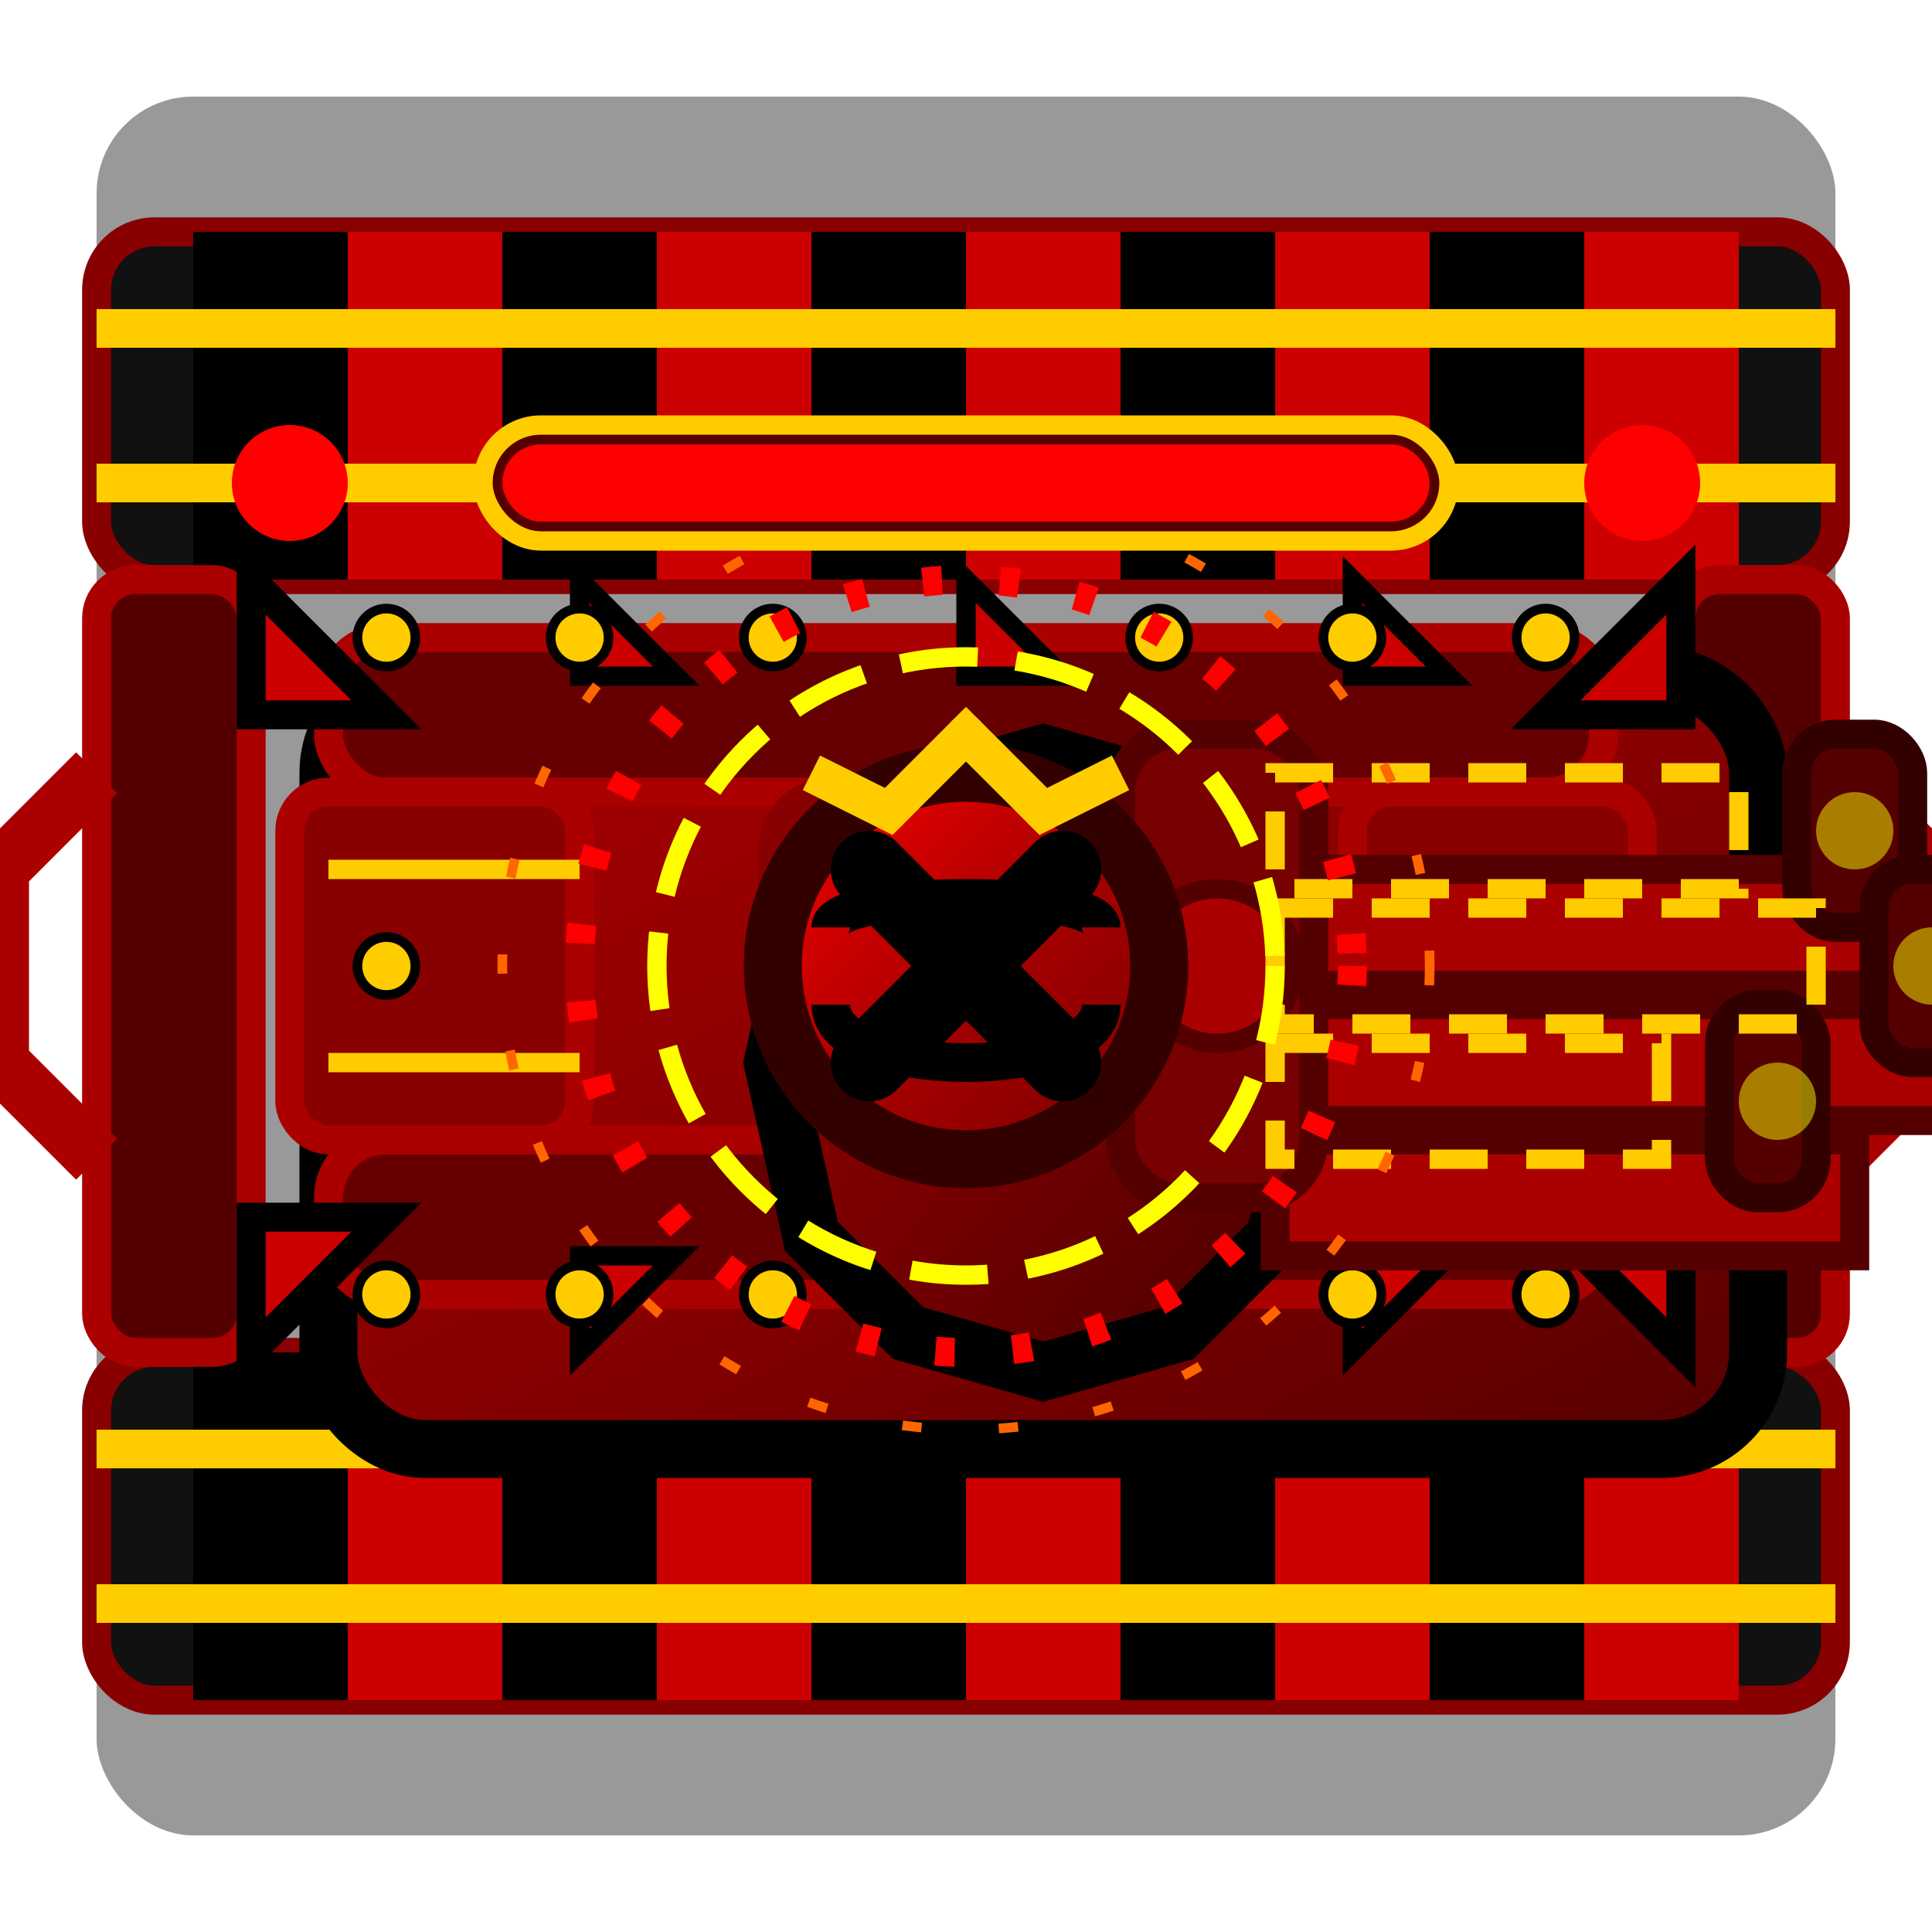 <svg width="100" height="100" viewBox="0 0 100 100" xmlns="http://www.w3.org/2000/svg">
  <filter id="shadow" x="-20%" y="-20%" width="140%" height="140%">
    <!-- 替换feDropShadow为SVG 1.1兼容的滤镜 -->
    <feGaussianBlur in="SourceAlpha" stdDeviation="4"/>
    <feOffset dx="4" dy="5"/>
    <feComponentTransfer>
      <feFuncA type="linear" slope="0.5"/>
    </feComponentTransfer>
    <feMerge>
      <feMergeNode/>
      <feMergeNode in="SourceGraphic"/>
    </feMerge>
  </filter>
  
  <filter id="bossGlow" x="-30%" y="-30%" width="160%" height="160%">
    <feGaussianBlur stdDeviation="3" result="blur" />
    <feFlood flood-color="#FF0000" flood-opacity="0.7" result="color" />
    <feComposite in="color" in2="blur" operator="in" result="glow" />
    <feComposite in="SourceGraphic" in2="glow" operator="over" />
  </filter>
  
  <filter id="fireEffect" x="-30%" y="-30%" width="160%" height="160%">
    <feTurbulence type="fractalNoise" baseFrequency="0.05" numOctaves="2" seed="1" />
    <feDisplacementMap in="SourceGraphic" in2="blur" scale="5" />
  </filter>
  
  <!-- 背景阴影 - 增强威慑感 -->
  <rect x="5" y="5" width="90" height="90" rx="5" fill="#000" opacity="0.4" />
  
  <!-- 强化履带底座 - 宽大厚重 -->
  <rect x="5" y="12" width="90" height="18" rx="3" fill="#111" stroke="#800" stroke-width="1.5" />
  <rect x="5" y="70" width="90" height="18" rx="3" fill="#111" stroke="#800" stroke-width="1.5" />
  
  <!-- 履带细节 - 红黑金三色 -->
  <g fill="#000">
    <rect x="10" y="12" width="8" height="18" />
    <rect x="26" y="12" width="8" height="18" />
    <rect x="42" y="12" width="8" height="18" />
    <rect x="58" y="12" width="8" height="18" />
    <rect x="74" y="12" width="8" height="18" />
    
    <rect x="10" y="70" width="8" height="18" />
    <rect x="26" y="70" width="8" height="18" />
    <rect x="42" y="70" width="8" height="18" />
    <rect x="58" y="70" width="8" height="18" />
    <rect x="74" y="70" width="8" height="18" />
  </g>
  
  <!-- 红色履带装甲 -->
  <g fill="#C00">
    <rect x="18" y="12" width="8" height="18" />
    <rect x="34" y="12" width="8" height="18" />
    <rect x="50" y="12" width="8" height="18" />
    <rect x="66" y="12" width="8" height="18" />
    <rect x="82" y="12" width="8" height="18" />
    
    <rect x="18" y="70" width="8" height="18" />
    <rect x="34" y="70" width="8" height="18" />
    <rect x="50" y="70" width="8" height="18" />
    <rect x="66" y="70" width="8" height="18" />
    <rect x="82" y="70" width="8" height="18" />
  </g>
  
  <!-- 黄金装饰铆钉线 -->
  <rect x="5" y="16" width="90" height="2" fill="#FC0" />
  <rect x="5" y="24" width="90" height="2" fill="#FC0" />
  <rect x="5" y="74" width="90" height="2" fill="#FC0" />
  <rect x="5" y="82" width="90" height="2" fill="#FC0" />
  
  <!-- 履带连接器和装甲加固板 -->
  <rect x="5" y="30" width="8" height="40" rx="2" fill="#500" stroke="#A00" stroke-width="1.5" />
  <rect x="87" y="30" width="8" height="40" rx="2" fill="#500" stroke="#A00" stroke-width="1.5" />
  
  <!-- 侧面额外装甲 -->
  <path d="M5,40 L0,45 L0,55 L5,60" fill="none" stroke="#A00" stroke-width="3" />
  <path d="M95,40 L100,45 L100,55 L95,60" fill="none" stroke="#A00" stroke-width="3" />
  
  <!-- 坦克主体 - 更厚重更复杂 -->
  <rect x="13" y="30" width="74" height="40" rx="5" fill="url(#bossBodyGradient)" stroke="#000" stroke-width="3" filter="url(#shadow)" />
  
  <!-- BOSS级装甲板 - 更多层次 -->
  <rect x="17" y="33" width="66" height="8" rx="3" fill="#600" stroke="#A00" stroke-width="1.5" />
  <rect x="17" y="59" width="66" height="8" rx="3" fill="#600" stroke="#A00" stroke-width="1.5" />
  
  <!-- 中央装甲加固区域 -->
  <rect x="40" y="41" width="20" height="18" rx="3" fill="#500" stroke="#800" stroke-width="1.5" />
  <circle cx="50" cy="50" r="7" fill="#700" stroke="#A00" stroke-width="1.5" />
  
  <!-- 侧面装甲 -->
  <rect x="15" y="41" width="15" height="18" rx="2" fill="#800" stroke="#A00" stroke-width="1.5" />
  <rect x="70" y="41" width="15" height="18" rx="2" fill="#800" stroke="#A00" stroke-width="1.5" />
  
  <!-- 装甲尖刺 - 更多更锋利 -->
  <path d="M13,30 L20,37 L13,37 Z" fill="#C00" stroke="#000" stroke-width="1.5" />
  <path d="M87,30 L80,37 L87,37 Z" fill="#C00" stroke="#000" stroke-width="1.5" />
  <path d="M13,70 L20,63 L13,63 Z" fill="#C00" stroke="#000" stroke-width="1.5" />
  <path d="M87,70 L80,63 L87,63 Z" fill="#C00" stroke="#000" stroke-width="1.5" />
  
  <path d="M30,30 L35,35 L30,35 Z" fill="#C00" stroke="#000" stroke-width="1" />
  <path d="M50,30 L55,35 L50,35 Z" fill="#C00" stroke="#000" stroke-width="1" />
  <path d="M70,30 L75,35 L70,35 Z" fill="#C00" stroke="#000" stroke-width="1" />
  <path d="M30,70 L35,65 L30,65 Z" fill="#C00" stroke="#000" stroke-width="1" />
  <path d="M50,70 L55,65 L50,65 Z" fill="#C00" stroke="#000" stroke-width="1" />
  <path d="M70,70 L75,65 L70,65 Z" fill="#C00" stroke="#000" stroke-width="1" />
  
  <!-- 金属铆钉装饰 - 更豪华 -->
  <g>
    <circle cx="20" cy="33" r="1.5" fill="#FC0" stroke="#000" stroke-width="0.5" />
    <circle cx="30" cy="33" r="1.5" fill="#FC0" stroke="#000" stroke-width="0.5" />
    <circle cx="40" cy="33" r="1.5" fill="#FC0" stroke="#000" stroke-width="0.5" />
    <circle cx="60" cy="33" r="1.5" fill="#FC0" stroke="#000" stroke-width="0.5" />
    <circle cx="70" cy="33" r="1.5" fill="#FC0" stroke="#000" stroke-width="0.5" />
    <circle cx="80" cy="33" r="1.5" fill="#FC0" stroke="#000" stroke-width="0.5" />
    
    <circle cx="20" cy="67" r="1.5" fill="#FC0" stroke="#000" stroke-width="0.5" />
    <circle cx="30" cy="67" r="1.5" fill="#FC0" stroke="#000" stroke-width="0.5" />
    <circle cx="40" cy="67" r="1.5" fill="#FC0" stroke="#000" stroke-width="0.5" />
    <circle cx="60" cy="67" r="1.5" fill="#FC0" stroke="#000" stroke-width="0.5" />
    <circle cx="70" cy="67" r="1.5" fill="#FC0" stroke="#000" stroke-width="0.5" />
    <circle cx="80" cy="67" r="1.5" fill="#FC0" stroke="#000" stroke-width="0.5" />
    
    <circle cx="20" cy="50" r="1.5" fill="#FC0" stroke="#000" stroke-width="0.5" />
    <circle cx="80" cy="50" r="1.5" fill="#FC0" stroke="#000" stroke-width="0.5" />
  </g>
  
  <!-- 装饰线条 -->
  <path d="M17,45 L30,45" stroke="#FC0" stroke-width="1" />
  <path d="M17,55 L30,55" stroke="#FC0" stroke-width="1" />
  <path d="M70,45 L83,45" stroke="#FC0" stroke-width="1" />
  <path d="M70,55 L83,55" stroke="#FC0" stroke-width="1" />
  
  <!-- 重型炮塔底座 - 十二边形设计 -->
  <polygon points="50,34 57,36 62,41 64,50 62,59 57,64 50,66 43,64 38,59 36,50 38,41 43,36" 
           fill="url(#bossTurretGradient)" stroke="#000" stroke-width="3" filter="url(#shadow)" />
  
  <!-- 三联炮管设计 - 终极火力 -->
  <rect x="62" y="40" width="34" height="6" fill="#A00" stroke="#500" stroke-width="1.5" filter="url(#shadow)" />
  <rect x="62" y="47" width="38" height="6" fill="#A00" stroke="#500" stroke-width="1.5" filter="url(#shadow)" />
  <rect x="62" y="54" width="30" height="6" fill="#A00" stroke="#500" stroke-width="1.5" filter="url(#shadow)" />
  
  <!-- 炮口 -->
  <rect x="93" y="38" width="6" height="10" rx="2" fill="#500" stroke="#300" stroke-width="1.5" />
  <rect x="97" y="45" width="7" height="10" rx="2" fill="#500" stroke="#300" stroke-width="1.5" />
  <rect x="89" y="52" width="5" height="10" rx="2" fill="#500" stroke="#300" stroke-width="1.5" />
  
  <!-- 炮管连接部件 -->
  <rect x="58" y="38" width="10" height="24" rx="3" fill="#700" stroke="#500" stroke-width="1.5" />
  <circle cx="63" cy="50" r="4" fill="#A00" stroke="#500" stroke-width="1" />
  
  <!-- 炮管防热套 -->
  <rect x="66" y="40" width="24" height="6" fill="none" stroke="#FC0" stroke-width="1" stroke-dasharray="3,2" />
  <rect x="66" y="47" width="28" height="6" fill="none" stroke="#FC0" stroke-width="1" stroke-dasharray="3,2" />
  <rect x="66" y="54" width="20" height="6" fill="none" stroke="#FC0" stroke-width="1" stroke-dasharray="3,2" />
  
  <!-- 炮管火焰特效 -->
  <circle cx="96" cy="43" r="2" fill="#FF0" opacity="0.7" filter="url(#fireEffect)" />
  <circle cx="100" cy="50" r="2" fill="#FF0" opacity="0.7" filter="url(#fireEffect)" />
  <circle cx="92" cy="57" r="2" fill="#FF0" opacity="0.7" filter="url(#fireEffect)" />
  
  <!-- BOSS标识 - 骷髅王冠 -->
  <circle cx="50" cy="50" r="10" fill="url(#bossBadgeGradient)" stroke="#300" stroke-width="3" filter="url(#bossGlow)" />
  <path d="M45,45 L55,55 M55,45 L45,55" stroke="#000" stroke-width="4" stroke-linecap="round" />
  <path d="M43,48 C43,46 57,46 57,48" stroke="#000" stroke-width="2" fill="none" />
  <path d="M43,52 C43,56 57,56 57,52" stroke="#000" stroke-width="2" fill="none" />
  
  <!-- 皇冠装饰 -->
  <path d="M42,40 L46,42 L50,38 L54,42 L58,40" stroke="#FC0" stroke-width="2" fill="none" />
  <circle cx="46" cy="42" r="1" fill="#FC0" />
  <circle cx="50" cy="38" r="1" fill="#FC0" />
  <circle cx="54" cy="42" r="1" fill="#FC0" />
  
  <!-- 额外强调 - BOSS级光晕效果 -->
  <circle cx="50" cy="50" r="16" fill="none" stroke="#FF0" stroke-width="1" stroke-dasharray="4,2" />
  <circle cx="50" cy="50" r="20" fill="none" stroke="#F00" stroke-width="1.5" stroke-dasharray="1,3" />
  <circle cx="50" cy="50" r="24" fill="none" stroke="#F60" stroke-width="0.5" stroke-dasharray="1,4" />
  
  <!-- BOSS状态指示器 -->
  <rect x="25" y="22" width="50" height="6" rx="3" fill="#500" stroke="#FC0" stroke-width="1" />
  <rect x="26" y="23" width="48" height="4" rx="2" fill="#F00" />
  
  <!-- 警示灯 -->
  <circle cx="15" cy="25" r="3" fill="#F00" filter="url(#bossGlow)" />
  <circle cx="85" cy="25" r="3" fill="#F00" filter="url(#bossGlow)" />
  
  <!-- 定义渐变 -->
  <defs>
    <linearGradient id="bossBodyGradient" x1="0%" y1="0%" x2="100%" y2="100%">
      <stop offset="0%" stop-color="#A00" />
      <stop offset="50%" stop-color="#800" />
      <stop offset="100%" stop-color="#500" />
    </linearGradient>
    <linearGradient id="bossTurretGradient" x1="0%" y1="0%" x2="100%" y2="100%">
      <stop offset="0%" stop-color="#900" />
      <stop offset="50%" stop-color="#700" />
      <stop offset="100%" stop-color="#400" />
    </linearGradient>
    <linearGradient id="bossBadgeGradient" x1="0%" y1="0%" x2="100%" y2="100%">
      <stop offset="0%" stop-color="#F00" />
      <stop offset="50%" stop-color="#A00" />
      <stop offset="100%" stop-color="#700" />
    </linearGradient>
  </defs>
</svg>